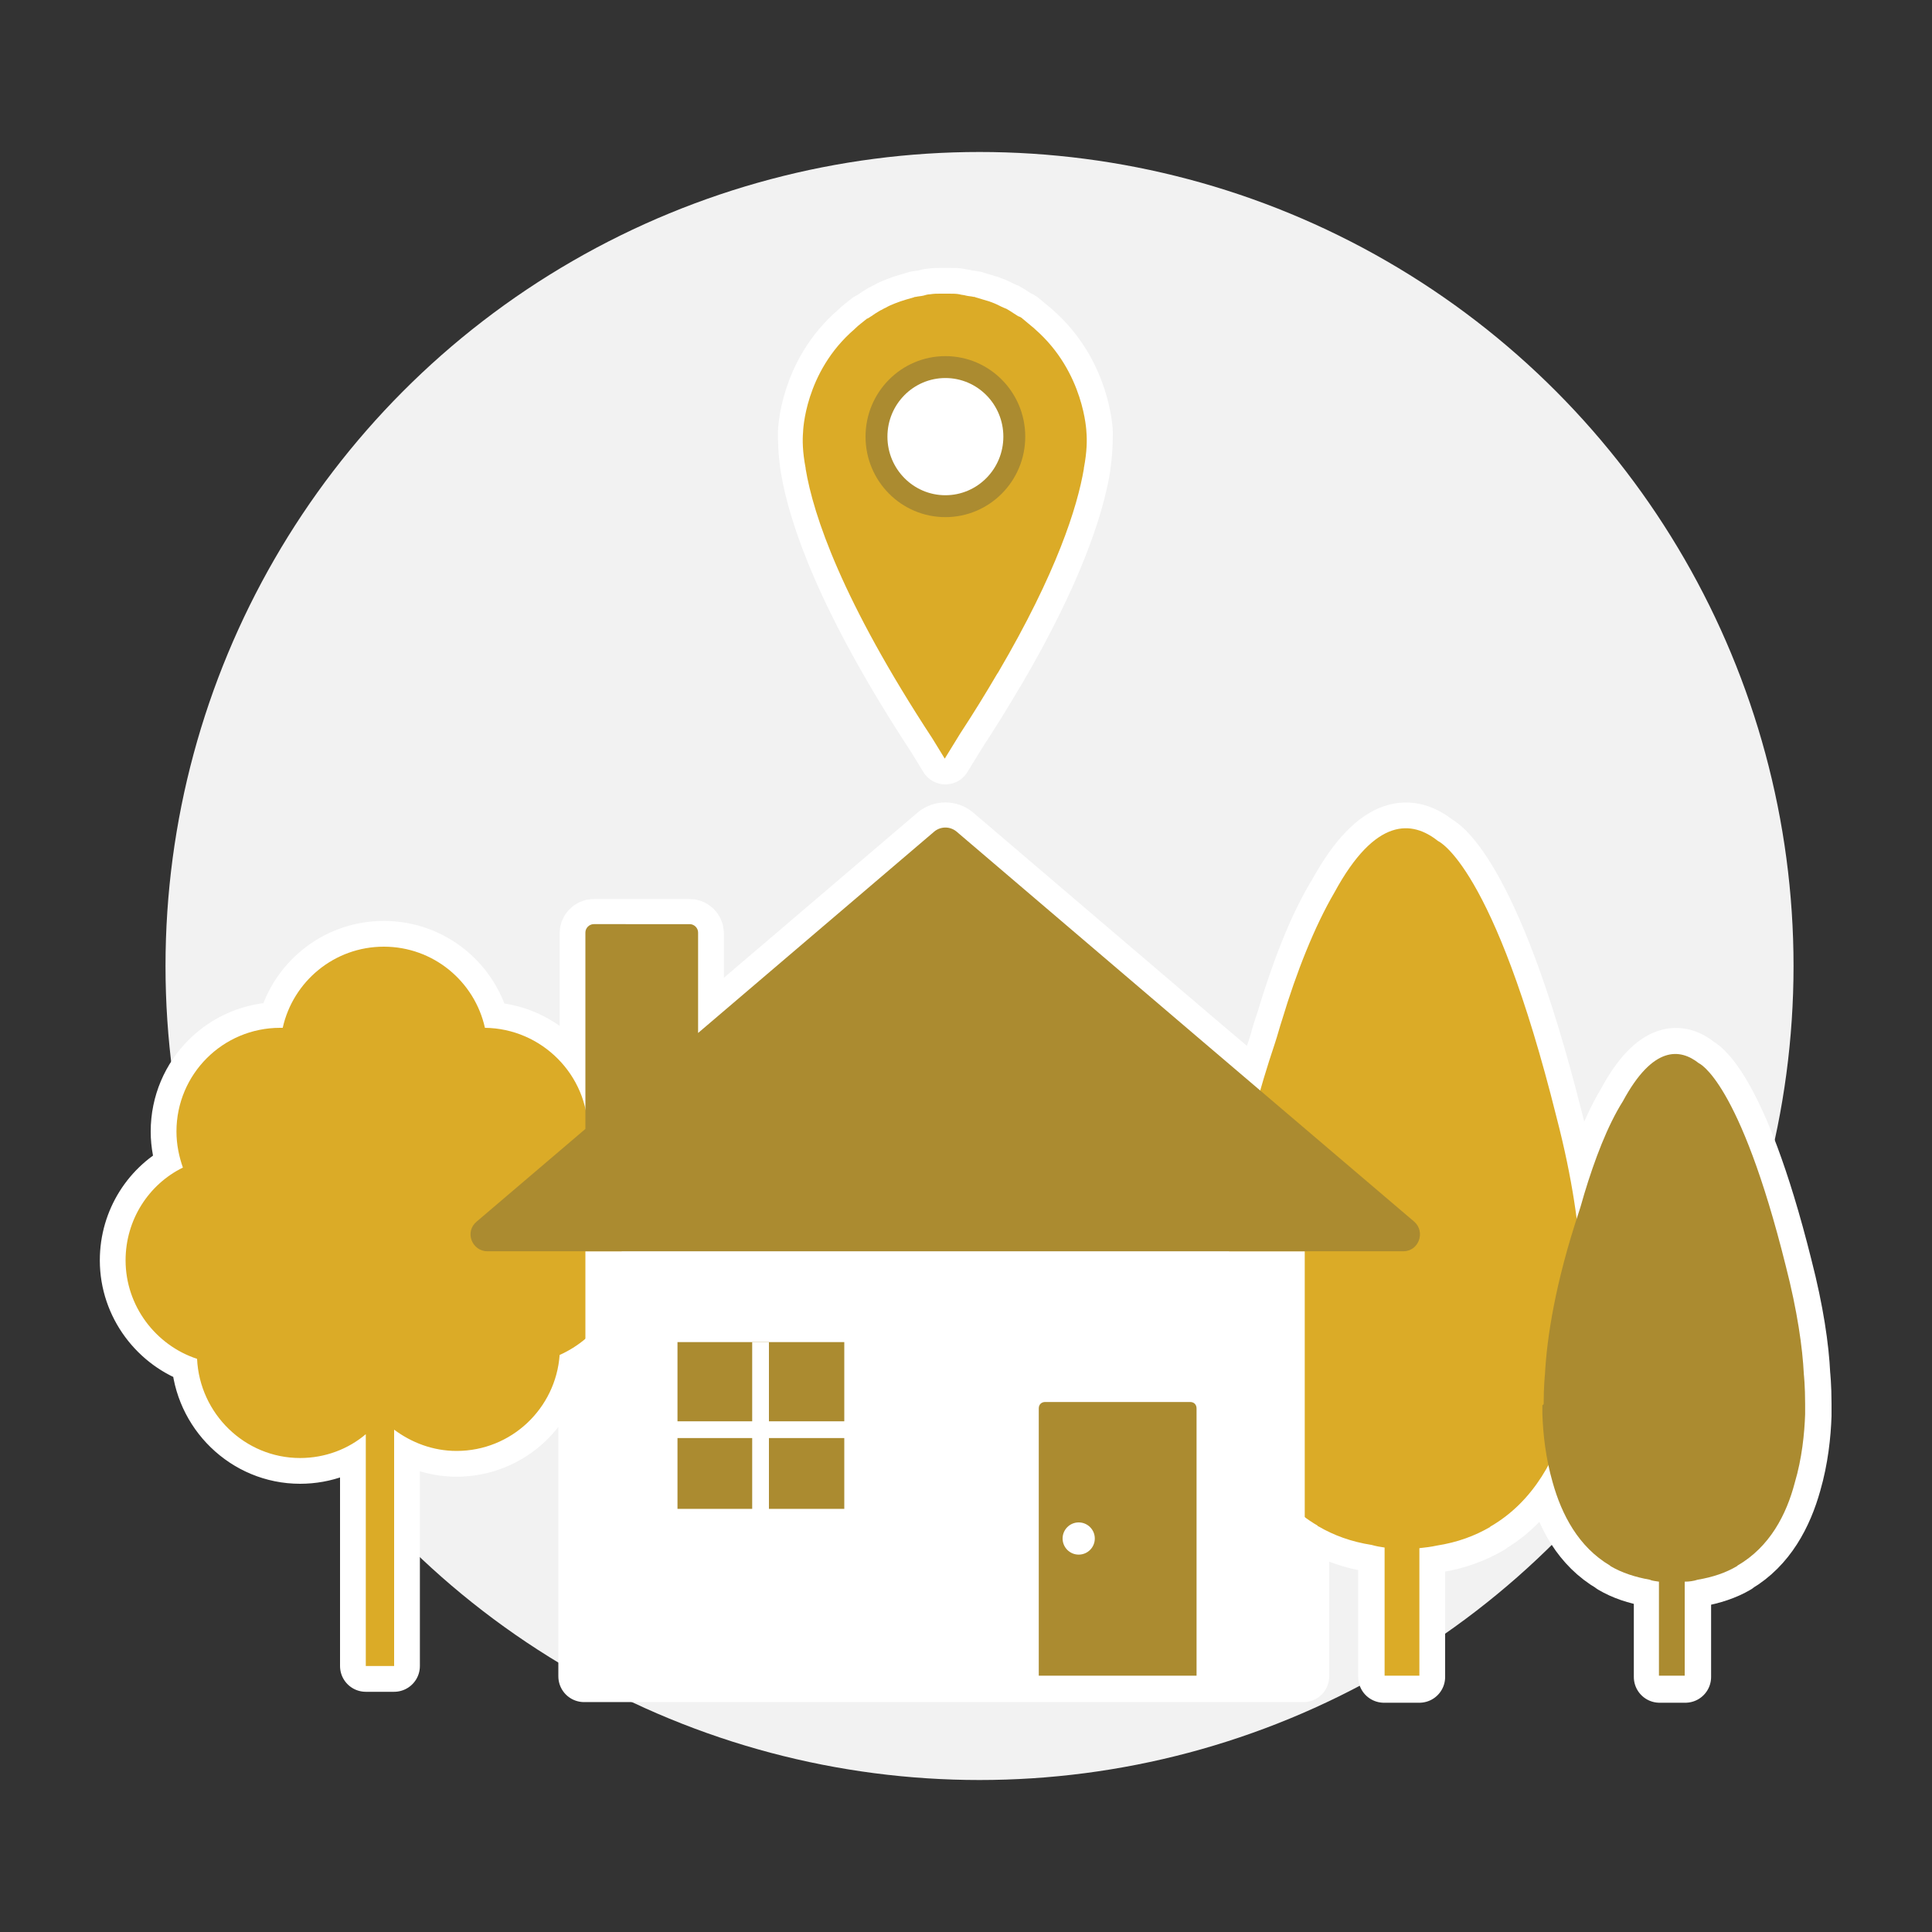 <svg id="Layer_1" xmlns="http://www.w3.org/2000/svg" viewBox="0 0 300 300"><rect x="0" y="0" width="300" height="300" fill="#333333" stroke="none"/><style>.st0{fill:#F2F2F2;} .st1{fill:none;stroke:#FFFFFF;stroke-width:8;stroke-linecap:round;stroke-linejoin:round;stroke-miterlimit:10;} .st2{fill:#FFFFFF;} .st3{fill:none;stroke:#F2F2F2;stroke-miterlimit:10;} .st4{fill:#EF483D;} .st5{fill:#F04A3F;} .st6{fill:#D0202F;} .st7{fill:#79797B;} .st8{fill:#18BFD5;} .st9{fill:#008FBE;} .st10{fill:#CF2030;} .st11{fill:#A17CB7;} .st12{fill:#834D9E;} .st13{fill:#799A3D;} .st14{fill:#5B632C;} .st15{fill:#DBAB27;} .st16{fill:#AB8B30;} .st17{fill:#F47E42;} .st18{fill:#E55625;} .st19{clip-path:url(#SVGID_2_);} .st20{fill:#231F20;} .st21{fill:#D2C8A0;} .st22{fill:#DCD3AE;} .st23{fill:#010101;} .st24{fill:#3B2416;} .st25{fill:#4D4943;} .st26{clip-path:url(#SVGID_4_);} .st27{clip-path:url(#SVGID_6_);} .st28{clip-path:url(#SVGID_8_);} .st29{clip-path:url(#SVGID_10_);}</style><circle class="st0" cx="152.1" cy="150" r="126.4"/><path class="st1" d="M280.4 218c0-2.8-.2-4.6-.2-4.6-.2-4.2-1-9.8-2.8-16.8-7.2-28.8-13.5-31.5-13.5-31.5-2.9-2.4-7.1-2.8-11.8 5.9-2.3 3.8-4.3 9.1-6 14.4-.3.9-.6 1.8-.8 2.7-.1.4-.3.9-.4 1.3-.6-4.5-1.6-9.8-3.2-15.9-9.9-39.3-18.4-42.9-18.4-42.9-4-3.2-9.6-3.8-16.1 8-3.2 5.2-5.9 12.4-8.1 19.7-.4 1.2-.8 2.4-1.1 3.6-.9 2.6-1.6 5.1-2.3 7.5l-9.8-8.3-37.4-31.9c-1-.8-2.4-.8-3.4 0l-36.7 31.3v-15.6c0-.7-.6-1.3-1.3-1.3H92.2c-.7 0-1.3.6-1.3 1.3V172c-1.6-7.1-8-12.4-15.6-12.4-1.6-7.2-8-12.6-15.7-12.6-7.7 0-14.1 5.4-15.7 12.6h-.4c-8.9 0-16.1 7.2-16.1 16.1 0 2 .4 3.9 1 5.6-5.3 2.6-8.9 8.1-8.9 14.4 0 7.1 4.7 13.2 11.1 15.3.4 8.5 7.4 15.4 16 15.4 3.9 0 7.5-1.4 10.2-3.7v36h4.4V222c2.7 2 6 3.3 9.7 3.3 8.5 0 15.4-6.6 16-14.9 1.4-.6 2.7-1.4 3.8-2.4v52.3h111.7v-24.6c.7.5 1.3 1 2.1 1.4 0 0 .1 0 .1.1 2.4 1.4 5.1 2.4 8.3 2.9.6.2 1.3.3 2 .4v19.9h5.5v-19.8c.9-.1 1.8-.2 2.7-.4 3.2-.5 5.9-1.5 8.3-2.9 0 0 .1 0 .1-.1 4.1-2.4 7-5.9 9-9.8.2 1 .4 2 .7 3 1.3 5 3.9 10 8.9 12.9l.1.1c1.7 1 3.7 1.7 6.1 2.1.5.1 1 .2 1.4.3v14.6h4v-14.6c.7-.1 1.3-.2 2-.3 2.3-.4 4.4-1.1 6.1-2.1l.1-.1c4.9-2.9 7.5-7.9 8.9-12.9 1.1-3.8 1.5-7.6 1.6-10.6V218zM125.2 72.7c1.2 7.3 5.6 20.5 19.7 42l1.9 3.1 2.4-3.9c2.1-3.2 4-6.3 5.7-9.2l.2-.3c9.1-15.5 12.3-25.7 13.3-31.6v-.1c.4-2.6.4-4.5.4-5.6 0 0-.3-9.3-8-16l-.1-.1-1.8-1.5c-.2-.2-.4-.3-.7-.4-.5-.3-.9-.6-1.4-.9-.3-.2-.5-.3-.8-.4-.5-.2-1-.5-1.5-.7-.3-.1-.5-.2-.8-.3-.7-.2-1.3-.4-2-.6-.1 0-.2-.1-.3-.1h-.1c-.4-.1-.8-.1-1.2-.2-.3-.1-.7-.1-1-.2-.5-.1-1-.1-1.6-.1h-1.4c-.5 0-1 0-1.6.1-.3 0-.7.1-1 .2-.4.1-.8.1-1.2.2h-.1c-.1 0-.2.1-.3.1-.7.2-1.4.4-2 .6-.3.1-.5.2-.8.3-.5.2-1 .4-1.5.7-.3.1-.5.3-.8.4-.5.3-1 .6-1.4.9-.2.1-.4.3-.7.4-.6.5-1.3 1-1.8 1.5l-.1.1c-7.8 6.7-8 16-8 16 0 1.2 0 3 .4 5.6z"/><path class="st15" d="M96.6 195.7c0-5.4-2.7-10.2-6.9-13.1 1-2.1 1.6-4.4 1.6-6.9 0-8.8-7.2-16-16-16.1-1.6-7.2-8-12.6-15.7-12.6-7.7 0-14.1 5.4-15.7 12.6h-.4c-8.9 0-16.1 7.2-16.1 16.1 0 2 .4 3.9 1 5.6-5.3 2.6-8.9 8.1-8.9 14.4 0 7.1 4.7 13.2 11.1 15.3.4 8.5 7.4 15.4 16 15.4 3.9 0 7.5-1.4 10.2-3.7v36h4.4V222c2.7 2 6 3.3 9.7 3.3 8.5 0 15.4-6.6 16-14.9 5.8-2.6 9.7-8.2 9.7-14.7zm93.8 7c0-3.8.3-6.3.3-6.3.5-7.8 2.2-19.3 7.3-34.5.4-1.2.7-2.4 1.1-3.6 2.2-7.3 5-14.4 8.1-19.7 6.4-11.8 12.1-11.2 16.1-8 0 0 8.6 3.6 18.4 42.9 2.5 9.6 3.5 17.3 3.8 22.9 0 0 .3 2.5.3 6.3v2.2c-.1 4.2-.7 9.3-2.2 14.5-1.8 6.8-5.4 13.7-12.1 17.6 0 0-.1 0-.1.1-2.4 1.4-5.1 2.4-8.3 2.9-.9.2-1.8.3-2.7.4v19.8H215v-19.9c-.7-.1-1.3-.2-2-.4-3.2-.5-5.9-1.5-8.3-2.9 0 0-.1 0-.1-.1-6.7-3.9-10.2-10.8-12.1-17.6-1.5-5.2-2-10.4-2.2-14.5v-2c.1 0 .1-.1.1-.1z"/><path class="st16" d="M239.7 218c0-2.8.2-4.6.2-4.6.3-5.7 1.6-14.2 5.3-25.3.3-.9.5-1.7.8-2.7 1.6-5.3 3.6-10.6 6-14.4 4.7-8.7 8.9-8.2 11.8-5.9 0 0 6.3 2.6 13.5 31.5 1.8 7 2.6 12.7 2.8 16.8 0 0 .2 1.8.2 4.6v1.6c-.1 3-.5 6.9-1.6 10.6-1.3 5-3.9 10-8.9 12.9l-.1.1c-1.7 1-3.7 1.7-6.1 2.1-.6.2-1.3.3-2 .3v14.6h-4v-14.6c-.5-.1-1-.1-1.4-.3-2.3-.4-4.4-1.1-6.1-2.1l-.1-.1c-4.9-2.9-7.5-7.9-8.9-12.9-1.1-3.8-1.5-7.6-1.6-10.6v-1.4c.2-.1.2-.2.2-.2z"/><path class="st2" d="M90.9 194.3h111.7v65.9H90.9z"/><path class="st16" d="M184.8 217.7h-22.5c-.6 0-1 .4-1 1v41.5h24.5v-41.5c0-.6-.4-1-1-1z"/><circle class="st2" cx="167.5" cy="238.9" r="2.5"/><path class="st15" d="M168.7 67.1s-.3-9.3-8-16l-.1-.1-1.8-1.5c-.2-.2-.4-.3-.7-.4-.5-.3-.9-.6-1.4-.9-.3-.2-.5-.3-.8-.4-.5-.2-1-.5-1.5-.7-.3-.1-.5-.2-.8-.3-.7-.2-1.3-.4-2-.6-.1 0-.2-.1-.3-.1h-.1c-.4-.1-.8-.1-1.2-.2-.3-.1-.7-.1-1-.2-.5-.1-1-.1-1.6-.1H146c-.5 0-1 0-1.6.1-.3 0-.7.1-1 .2-.4.1-.8.1-1.2.2h-.1c-.1 0-.2.1-.3.1-.7.2-1.4.4-2 .6-.3.1-.5.2-.8.3-.5.2-1 .4-1.5.7-.3.1-.5.3-.8.4-.5.3-1 .6-1.4.9-.2.1-.4.3-.7.4-.6.5-1.3 1-1.8 1.5l-.1.1c-7.8 6.7-8 16-8 16-.1 1.2-.1 3 .4 5.6v.1c1.2 7.2 5.6 20.4 19.7 41.9l1.9 3.1 2.4-3.9c2.1-3.2 4-6.3 5.7-9.2l.2-.3c9.1-15.5 12.3-25.7 13.3-31.6v-.1c.5-2.6.5-4.4.4-5.6z"/><ellipse class="st16" cx="146.8" cy="67.8" rx="12.4" ry="12.5"/><ellipse class="st2" cx="146.8" cy="67.8" rx="9" ry="9.1"/><path class="st16" d="M219.6 189.7L185.9 161l-37.4-31.9c-1-.8-2.4-.8-3.4 0l-36.7 31.3v-15.6c0-.7-.6-1.3-1.3-1.3H92.2c-.7 0-1.3.6-1.3 1.3v30.5L74 189.7c-1.9 1.6-.7 4.6 1.7 4.6h142.2c2.4 0 3.5-3 1.7-4.6zm-114.4 18.7h25.9v25.9h-25.9z"/><path class="st2" d="M116.8 208.4h2.6v27.1h-2.6z"/><path class="st2" d="M104.6 220.7h27.1v2.6h-27.1z"/></svg>